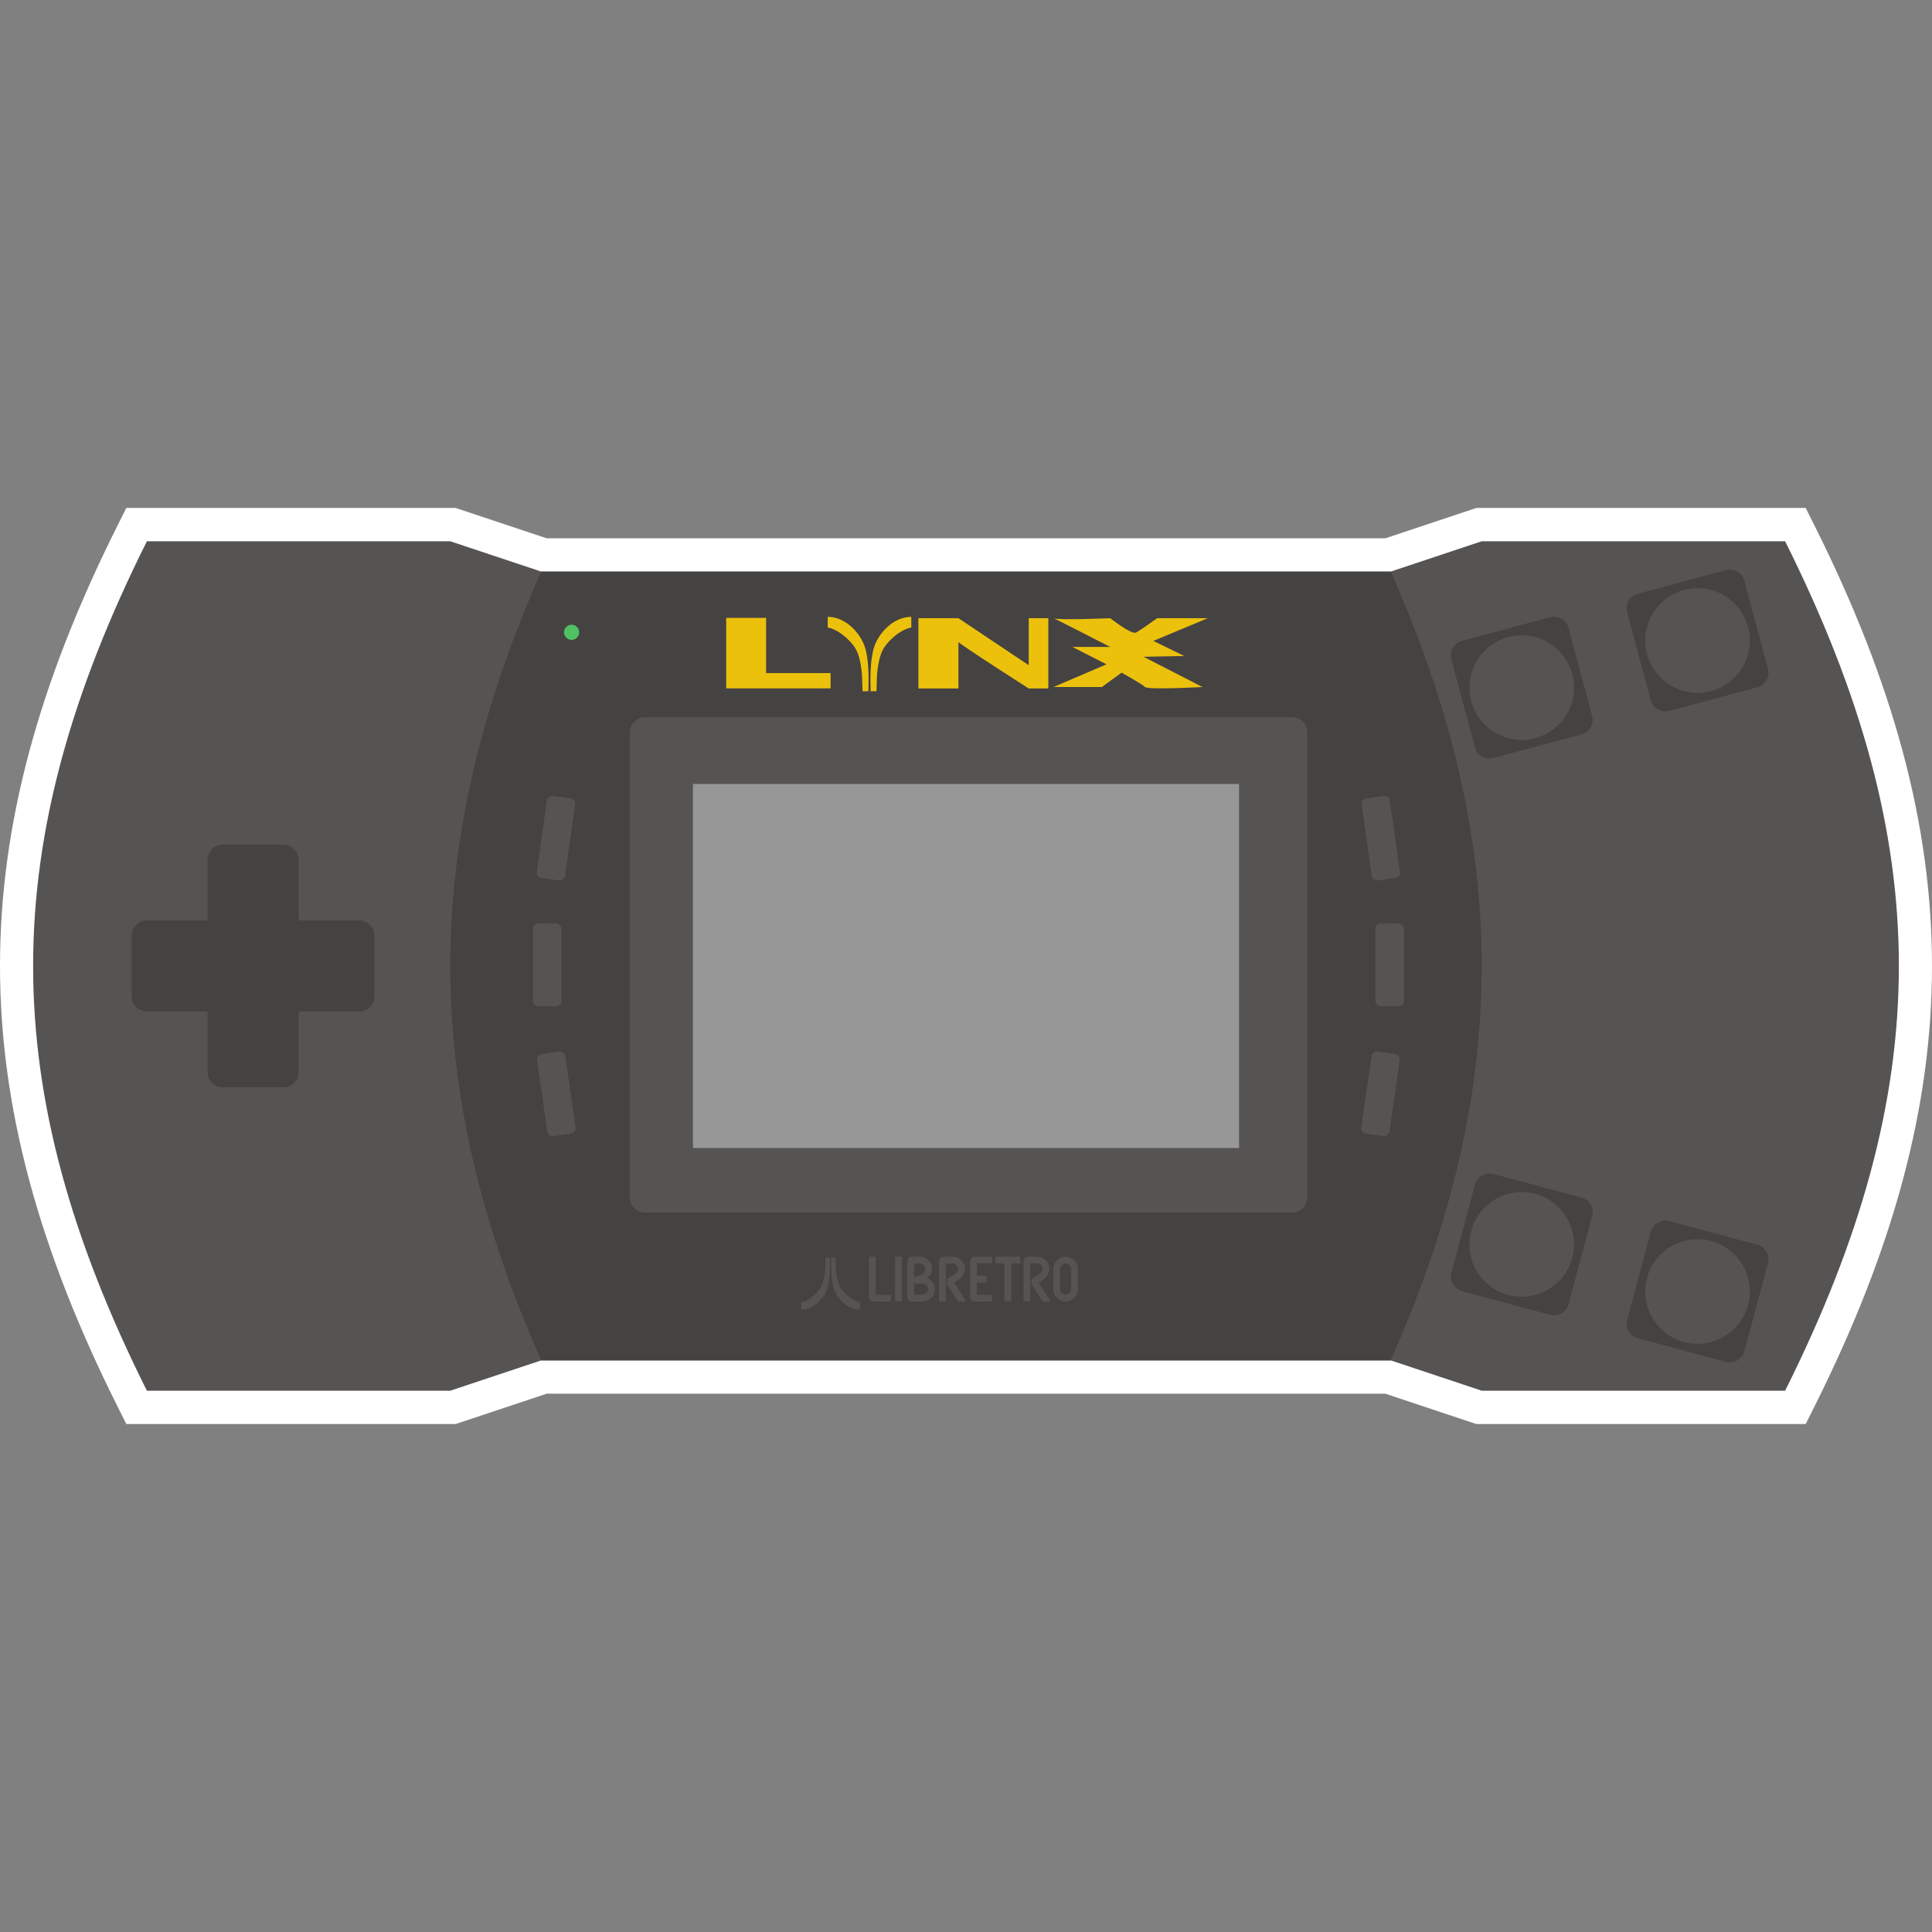 <?xml version="1.0" encoding="UTF-8" standalone="no"?>
<!-- Created with Inkscape (http://www.inkscape.org/) -->

<svg
   xmlns:dc="http://purl.org/dc/elements/1.1/"
   xmlns:cc="http://creativecommons.org/ns#"
   xmlns:rdf="http://www.w3.org/1999/02/22-rdf-syntax-ns#"
   xmlns:svg="http://www.w3.org/2000/svg"
   xmlns="http://www.w3.org/2000/svg"
   xmlns:sodipodi="http://sodipodi.sourceforge.net/DTD/sodipodi-0.dtd"
   xmlns:inkscape="http://www.inkscape.org/namespaces/inkscape"
   id="svg3958"
   version="1.1"
   inkscape:version="0.48.5 r10040"
   width="256"
   height="256"
   xml:space="preserve"
   sodipodi:docname="Atari - Lynx.svg"
   inkscape:export-filename="/Users/margetts/Desktop/BAXY RetroActive/png_marked/Atari - Lynx.png"
   inkscape:export-xdpi="90.099998"
   inkscape:export-ydpi="90.099998"><rect width="100%" height="100%" fill="#808080" stroke="none"/><defs
     id="defs3962"><clipPath
       clipPathUnits="userSpaceOnUse"
       id="clipPath3972"><path
         d="M 0,128 128,128 128,0 0,0 0,128 z"
         id="path3974"
         inkscape:connector-curvature="0" /></clipPath></defs><sodipodi:namedview
     pagecolor="#ffffff"
     bordercolor="#666666"
     borderopacity="1"
     objecttolerance="10"
     gridtolerance="10"
     guidetolerance="10"
     inkscape:pageopacity="0"
     inkscape:pageshadow="2"
     inkscape:window-width="1676"
     inkscape:window-height="1005"
     id="namedview3960"
     showgrid="false"
     inkscape:zoom="5.14375"
     inkscape:cx="55.601458"
     inkscape:cy="80"
     inkscape:window-x="4"
     inkscape:window-y="1"
     inkscape:window-maximized="1"
     inkscape:current-layer="g3966" /><g
     id="g3966"
     inkscape:groupmode="layer"
     inkscape:label="Atari - Lynx"
     transform="matrix(1.25,0,0,-1.25,0,256)"><g
       id="g3968"
       transform="matrix(1.6,0,0,1.6,0,-0.065)"><g
         id="g3970"
         clip-path="url(#clipPath3972)"><g
           id="g3976"
           transform="translate(119.632,94.387)"><path
             d="m 0,0 -1.364,0 -20.099,0 -0.359,0 -0.339,-0.113 -5.69,-1.897 -55.562,0 -5.69,1.897 -0.34,0.113 -0.358,0 -20.099,0 -1.364,0 -0.61,-1.22 c -10.344,-20.688 -10.344,-37.564 0,-58.252 l 0.61,-1.22 1.364,0 20.099,0 0.359,0 0.339,0.113 5.69,1.897 55.562,0 5.69,-1.897 0.339,-0.113 0.359,0 20.099,0 1.364,0 0.61,1.22 c 10.344,20.688 10.344,37.564 0,58.252 L 0,0 z"
             style="fill:#ffffff;fill-opacity:1;fill-rule:nonzero;stroke:none"
             id="path3978"
             inkscape:connector-curvature="0" /></g><g
           id="g3980"
           transform="translate(9.732,92.18)"><path
             d="m 0,0 20.099,0 6.03,-2.01 56.278,0 6.029,2.01 20.1,0 c 10.049,-20.099 10.049,-36.179 0,-56.278 l -20.1,0 -6.029,2.01 -56.278,0 -6.03,-2.01 -20.099,0 C -10.05,-36.179 -10.05,-20.099 0,0"
             style="fill:#565353;fill-opacity:1;fill-rule:nonzero;stroke:none"
             id="path3982"
             inkscape:connector-curvature="0" /></g><g
           id="g3984"
           transform="translate(35.861,90.17)"><path
             d="m 0,0 56.278,0 c 8.039,-18.089 8.039,-34.169 0,-52.258 L 0,-52.258 C -8.04,-34.169 -8.036,-18.089 0,0"
             style="fill:#454242;fill-opacity:1;fill-rule:nonzero;stroke:none"
             id="path3986"
             inkscape:connector-curvature="0" /></g><g
           id="g3988"
           transform="translate(85.614,47.707)"><path
             d="m 0,0 -42.882,0 c -0.553,0 -1,0.448 -1,1 l 0,30.817 c 0,0.552 0.447,1 1,1 l 42.882,0 c 0.552,0 1,-0.448 1,-1 L 1,1 C 1,0.448 0.552,0 0,0"
             style="fill:#565353;fill-opacity:1;fill-rule:nonzero;stroke:none"
             id="path3990"
             inkscape:connector-curvature="0" /></g><path
           d="m 45.911,76.1 36.179,0 0,-24.119 -36.179,0 0,24.119 z"
           style="fill:#989797;fill-opacity:1;fill-rule:nonzero;stroke:none"
           id="path3992"
           inkscape:connector-curvature="0" /><g
           id="g3994"
           transform="translate(23.802,67.056)"><path
             d="m 0,0 -4.02,0 0,4.02 c 0,0.555 -0.45,1.005 -1.005,1.005 l -4.02,0 c -0.555,0 -1.005,-0.45 -1.005,-1.005 l 0,-4.02 -4.019,0 c -0.555,0 -1.005,-0.45 -1.005,-1.005 l 0,-4.02 c 0,-0.555 0.45,-1.005 1.005,-1.005 l 4.019,0 0,-4.02 c 0,-0.555 0.45,-1.005 1.005,-1.005 l 4.02,0 c 0.555,0 1.005,0.45 1.005,1.005 l 0,4.02 4.02,0 c 0.555,0 1.005,0.45 1.005,1.005 l 0,4.02 C 1.005,-0.45 0.555,0 0,0"
             style="fill:#454242;fill-opacity:1;fill-rule:nonzero;stroke:none"
             id="path3996"
             inkscape:connector-curvature="0" /></g><g
           id="g3998"
           transform="translate(38.373,86.15)"><path
             d="m 0,0 c 0,-0.278 -0.225,-0.502 -0.502,-0.502 -0.278,0 -0.503,0.224 -0.503,0.502 0,0.278 0.225,0.502 0.503,0.502 C -0.225,0.502 0,0.278 0,0"
             style="fill:#51c063;fill-opacity:1;fill-rule:nonzero;stroke:none"
             id="path4000"
             inkscape:connector-curvature="0" /></g><g
           id="g4002"
           transform="translate(98.948,50.26)"><path
             d="M 0,0 5.824,-1.561 C 6.36,-1.704 6.679,-2.255 6.535,-2.791 L 4.974,-8.616 C 4.831,-9.152 4.28,-9.47 3.743,-9.326 l -5.824,1.56 c -0.536,0.144 -0.854,0.695 -0.71,1.231 l 1.56,5.824 C -1.087,-0.175 -0.536,0.144 0,0"
             style="fill:#454242;fill-opacity:1;fill-rule:nonzero;stroke:none"
             id="path4004"
             inkscape:connector-curvature="0" /></g><g
           id="g4006"
           transform="translate(110.597,47.139)"><path
             d="M 0,0 5.824,-1.561 C 6.36,-1.704 6.679,-2.255 6.535,-2.791 L 4.974,-8.616 C 4.831,-9.152 4.28,-9.47 3.743,-9.326 l -5.824,1.56 c -0.536,0.144 -0.854,0.695 -0.71,1.231 l 1.56,5.824 C -1.087,-0.175 -0.536,0.144 0,0"
             style="fill:#454242;fill-opacity:1;fill-rule:nonzero;stroke:none"
             id="path4008"
             inkscape:connector-curvature="0" /></g><g
           id="g4010"
           transform="translate(96.866,85.587)"><path
             d="M 0,0 5.824,1.561 C 6.36,1.704 6.911,1.386 7.055,0.85 L 8.616,-4.974 C 8.759,-5.51 8.441,-6.061 7.905,-6.205 L 2.081,-7.766 C 1.545,-7.909 0.994,-7.591 0.85,-7.055 l -1.561,5.824 C -0.854,-0.695 -0.536,-0.144 0,0"
             style="fill:#454242;fill-opacity:1;fill-rule:nonzero;stroke:none"
             id="path4012"
             inkscape:connector-curvature="0" /></g><g
           id="g4014"
           transform="translate(108.514,88.708)"><path
             d="M 0,0 5.824,1.561 C 6.36,1.704 6.911,1.386 7.055,0.85 L 8.616,-4.974 C 8.759,-5.51 8.441,-6.061 7.905,-6.205 L 2.081,-7.766 C 1.545,-7.909 0.994,-7.591 0.85,-7.055 l -1.561,5.824 C -0.854,-0.695 -0.536,-0.144 0,0"
             style="fill:#454242;fill-opacity:1;fill-rule:nonzero;stroke:none"
             id="path4016"
             inkscape:connector-curvature="0" /></g><g
           id="g4018"
           transform="translate(36.232,74.994)"><path
             d="M 0,0 C 0.03,0.201 0.213,0.341 0.415,0.313 L 1.561,0.148 C 1.762,0.12 1.9,-0.064 1.87,-0.263 L 1.206,-4.97 C 1.178,-5.172 0.995,-5.309 0.793,-5.279 l -1.146,0.161 c -0.203,0.028 -0.341,0.211 -0.311,0.413 L 0,0 z"
             style="fill:#565353;fill-opacity:1;fill-rule:nonzero;stroke:none"
             id="path4020"
             inkscape:connector-curvature="0" /></g><g
           id="g4022"
           transform="translate(35.305,61.736)"><path
             d="m 0,0 0,4.755 c 0,0.203 0.16,0.369 0.365,0.369 l 1.158,0 c 0.202,0 0.365,-0.166 0.365,-0.369 L 1.888,0 c 0,-0.201 -0.163,-0.365 -0.365,-0.365 l -1.158,0 C 0.16,-0.365 0,-0.201 0,0"
             style="fill:#565353;fill-opacity:1;fill-rule:nonzero;stroke:none"
             id="path4024"
             inkscape:connector-curvature="0" /></g><g
           id="g4026"
           transform="translate(37.819,52.94)"><path
             d="m 0,0 -1.146,-0.165 c -0.2,-0.028 -0.381,0.113 -0.411,0.311 l -0.68,4.707 c -0.028,0.199 0.112,0.381 0.311,0.41 l 1.146,0.168 c 0.2,0.028 0.385,-0.112 0.415,-0.313 L 0.313,0.417 C 0.339,0.213 0.199,0.03 0,0"
             style="fill:#565353;fill-opacity:1;fill-rule:nonzero;stroke:none"
             id="path4028"
             inkscape:connector-curvature="0" /></g><g
           id="g4030"
           transform="translate(90.524,75.142)"><path
             d="M 0,0 1.146,0.165 C 1.348,0.193 1.531,0.052 1.559,-0.148 L 2.227,-4.853 C 2.253,-5.054 2.111,-5.237 1.914,-5.265 L 0.768,-5.427 c -0.2,-0.03 -0.381,0.11 -0.411,0.309 l -0.666,4.707 C -0.339,-0.211 -0.199,-0.026 0,0"
             style="fill:#565353;fill-opacity:1;fill-rule:nonzero;stroke:none"
             id="path4032"
             inkscape:connector-curvature="0" /></g><g
           id="g4034"
           transform="translate(92.059,53.085)"><path
             d="m 0,0 c -0.03,-0.199 -0.215,-0.339 -0.417,-0.311 l -1.142,0.165 c -0.203,0.032 -0.339,0.214 -0.311,0.417 l 0.676,4.701 c 0.032,0.204 0.215,0.341 0.414,0.313 L 0.367,5.118 C 0.564,5.088 0.706,4.906 0.676,4.707 L 0,0 z"
             style="fill:#565353;fill-opacity:1;fill-rule:nonzero;stroke:none"
             id="path4036"
             inkscape:connector-curvature="0" /></g><g
           id="g4038"
           transform="translate(93.016,61.736)"><path
             d="m 0,0 c 0,-0.201 -0.161,-0.365 -0.367,-0.365 l -1.158,0 c -0.202,0 -0.365,0.164 -0.365,0.365 l 0,4.755 c 0,0.203 0.163,0.369 0.365,0.369 l 1.158,0 C -0.161,5.124 0,4.958 0,4.755 L 0,0 z"
             style="fill:#565353;fill-opacity:1;fill-rule:nonzero;stroke:none"
             id="path4040"
             inkscape:connector-curvature="0" /></g><g
           id="g4042"
           transform="translate(100.819,79.02)"><path
             d="m 0,0 c -1.912,0 -3.464,1.552 -3.464,3.464 0,1.913 1.552,3.465 3.464,3.465 1.912,0 3.464,-1.552 3.464,-3.465 C 3.464,1.552 1.912,0 0,0"
             style="fill:#565353;fill-opacity:1;fill-rule:nonzero;stroke:none"
             id="path4044"
             inkscape:connector-curvature="0" /></g><g
           id="g4046"
           transform="translate(100.819,42.133)"><path
             d="m 0,0 c -1.912,0 -3.464,1.552 -3.464,3.464 0,1.913 1.552,3.465 3.464,3.465 1.912,0 3.464,-1.552 3.464,-3.465 C 3.464,1.552 1.912,0 0,0"
             style="fill:#565353;fill-opacity:1;fill-rule:nonzero;stroke:none"
             id="path4048"
             inkscape:connector-curvature="0" /></g><g
           id="g4050"
           transform="translate(112.467,39.011)"><path
             d="m 0,0 c -1.912,0 -3.464,1.552 -3.464,3.464 0,1.913 1.552,3.465 3.464,3.465 1.912,0 3.464,-1.552 3.464,-3.465 C 3.464,1.552 1.912,0 0,0"
             style="fill:#565353;fill-opacity:1;fill-rule:nonzero;stroke:none"
             id="path4052"
             inkscape:connector-curvature="0" /></g><g
           id="g4054"
           transform="translate(112.467,82.141)"><path
             d="m 0,0 c -1.912,0 -3.464,1.552 -3.464,3.464 0,1.913 1.552,3.465 3.464,3.465 1.912,0 3.464,-1.552 3.464,-3.465 C 3.464,1.552 1.912,0 0,0"
             style="fill:#565353;fill-opacity:1;fill-rule:nonzero;stroke:none"
             id="path4056"
             inkscape:connector-curvature="0" /></g><g
           id="g4058"
           transform="translate(54.975,44.729)"><path
             d="m 0,0 c 0.011,-0.32 0.014,-0.64 -0.001,-0.96 -0.015,-0.309 -0.041,-0.616 -0.111,-0.918 -0.071,-0.307 -0.213,-0.58 -0.405,-0.828 -0.171,-0.219 -0.373,-0.403 -0.615,-0.541 -0.223,-0.128 -0.461,-0.204 -0.72,-0.211 -0.011,0 -0.023,0 -0.037,0 -10e-4,0.01 -0.002,0.019 -0.002,0.028 0,0.149 0.001,0.298 0,0.447 0,0.021 0.004,0.03 0.028,0.031 0.081,0.006 0.156,0.034 0.23,0.067 0.286,0.127 0.532,0.312 0.748,0.536 0.138,0.143 0.262,0.298 0.345,0.48 0.072,0.156 0.119,0.321 0.155,0.489 0.049,0.229 0.081,0.461 0.092,0.694 0.011,0.229 0.015,0.457 0.022,0.686 L 0,0 z"
             style="fill:#565353;fill-opacity:1;fill-rule:nonzero;stroke:none"
             id="path4060"
             inkscape:connector-curvature="0" /></g><g
           id="g4062"
           transform="translate(55.081,44.729)"><path
             d="m 0,0 c -0.011,-0.32 -0.014,-0.64 0.001,-0.96 0.015,-0.309 0.041,-0.616 0.111,-0.918 0.072,-0.307 0.213,-0.58 0.405,-0.828 0.171,-0.219 0.373,-0.403 0.615,-0.541 0.223,-0.128 0.461,-0.204 0.72,-0.211 0.011,0 0.023,0 0.037,0 10e-4,0.01 0.002,0.019 0.002,0.028 0,0.149 -0.001,0.298 0,0.447 0,0.021 -0.004,0.03 -0.028,0.031 -0.081,0.006 -0.156,0.034 -0.23,0.067 C 1.347,-2.758 1.102,-2.573 0.885,-2.349 0.747,-2.206 0.623,-2.051 0.54,-1.869 0.468,-1.713 0.421,-1.548 0.385,-1.38 0.336,-1.151 0.304,-0.919 0.293,-0.686 0.282,-0.457 0.278,-0.229 0.271,0 L 0,0 z"
             style="fill:#565353;fill-opacity:1;fill-rule:nonzero;stroke:none"
             id="path4064"
             inkscape:connector-curvature="0" /></g><g
           id="g4066"
           transform="translate(59.022,41.811)"><path
             d="m 0,0 -1.152,0 c -0.08,0 -0.15,0.03 -0.209,0.089 -0.06,0.06 -0.089,0.13 -0.089,0.209 l 0,2.675 0.446,0 0,-2.527 L 0,0.446 0,0 z"
             style="fill:#565353;fill-opacity:1;fill-rule:nonzero;stroke:none"
             id="path4068"
             inkscape:connector-curvature="0" /></g><path
           d="m 59.747,41.811 -0.446,0 0,2.973 0.446,0 0,-2.973 z"
           style="fill:#565353;fill-opacity:1;fill-rule:nonzero;stroke:none"
           id="path4070"
           inkscape:connector-curvature="0" /><g
           id="g4072"
           transform="translate(61.494,42.627)"><path
             d="m 0,0 c 0,0.097 -0.038,0.184 -0.113,0.259 -0.076,0.076 -0.162,0.113 -0.259,0.113 l -0.558,0 0,-0.742 0.558,0 c 0.097,0 0.183,0.038 0.259,0.113 C -0.038,-0.181 0,-0.096 0,0 m -0.187,1.339 c 0,0.096 -0.038,0.182 -0.114,0.257 -0.077,0.077 -0.162,0.116 -0.257,0.116 l -0.372,0 0,-0.893 c 0.495,0.077 0.743,0.25 0.743,0.52 M 0.446,0 c 0,-0.215 -0.082,-0.405 -0.248,-0.571 -0.164,-0.164 -0.354,-0.246 -0.57,-0.246 l -0.706,0 c -0.08,0 -0.15,0.03 -0.209,0.09 -0.06,0.059 -0.089,0.129 -0.089,0.209 l 0,2.378 c 0,0.078 0.029,0.147 0.089,0.207 0.059,0.059 0.129,0.089 0.209,0.089 l 0.52,0 c 0.21,0 0.398,-0.078 0.567,-0.233 C 0.176,1.769 0.259,1.587 0.259,1.376 0.259,1.111 0.149,0.9 -0.072,0.745 0.078,0.687 0.202,0.588 0.301,0.449 0.398,0.312 0.446,0.163 0.446,0"
             style="fill:#565353;fill-opacity:1;fill-rule:nonzero;stroke:none"
             id="path4074"
             inkscape:connector-curvature="0" /></g><g
           id="g4076"
           transform="translate(64.003,41.811)"><path
             d="m 0,0 -0.521,0 -0.614,0.963 c -0.087,0.136 -0.13,0.24 -0.13,0.311 0,0.135 0.042,0.236 0.126,0.303 0.006,0.004 0.104,0.059 0.294,0.163 0.216,0.121 0.324,0.259 0.324,0.416 0,0.095 -0.038,0.18 -0.115,0.257 -0.077,0.077 -0.163,0.116 -0.257,0.116 l -0.446,0 0,-2.529 -0.447,0 0,2.677 c 0,0.078 0.03,0.147 0.089,0.207 0.06,0.059 0.13,0.089 0.209,0.089 l 0.595,0 c 0.209,0 0.398,-0.078 0.566,-0.233 0.167,-0.154 0.251,-0.336 0.251,-0.547 0,-0.209 -0.071,-0.398 -0.211,-0.566 C -0.43,1.458 -0.602,1.344 -0.804,1.283 L 0,0 z"
             style="fill:#565353;fill-opacity:1;fill-rule:nonzero;stroke:none"
             id="path4078"
             inkscape:connector-curvature="0" /></g><g
           id="g4080"
           transform="translate(65.73,41.811)"><path
             d="m 0,0 -1.152,0 c -0.08,0 -0.15,0.03 -0.209,0.089 -0.06,0.06 -0.089,0.13 -0.089,0.209 l 0,2.379 c 0,0.078 0.029,0.147 0.089,0.207 0.059,0.059 0.129,0.089 0.209,0.089 l 1.152,0 0,-0.444 -1.004,0 0,-0.819 0.632,0 0,-0.447 -0.632,0 0,-0.817 L 0,0.446 0,0 z"
             style="fill:#565353;fill-opacity:1;fill-rule:nonzero;stroke:none"
             id="path4082"
             inkscape:connector-curvature="0" /></g><g
           id="g4084"
           transform="translate(67.588,44.339)"><path
             d="m 0,0 -0.595,0 0,-2.529 -0.446,0 0,2.529 -0.595,0 0,0.444 L 0,0.444 0,0 z"
             style="fill:#565353;fill-opacity:1;fill-rule:nonzero;stroke:none"
             id="path4086"
             inkscape:connector-curvature="0" /></g><g
           id="g4088"
           transform="translate(69.596,41.811)"><path
             d="m 0,0 -0.521,0 -0.614,0.963 c -0.087,0.136 -0.13,0.24 -0.13,0.311 0,0.135 0.042,0.236 0.126,0.303 0.006,0.004 0.104,0.059 0.294,0.163 0.216,0.121 0.324,0.259 0.324,0.416 0,0.095 -0.038,0.18 -0.115,0.257 -0.077,0.077 -0.163,0.116 -0.257,0.116 l -0.446,0 0,-2.529 -0.447,0 0,2.677 c 0,0.078 0.03,0.147 0.089,0.207 0.06,0.059 0.13,0.089 0.209,0.089 l 0.595,0 c 0.209,0 0.398,-0.078 0.566,-0.233 0.167,-0.154 0.251,-0.336 0.251,-0.547 0,-0.209 -0.071,-0.398 -0.211,-0.566 C -0.43,1.458 -0.602,1.344 -0.804,1.283 L 0,0 z"
             style="fill:#565353;fill-opacity:1;fill-rule:nonzero;stroke:none"
             id="path4090"
             inkscape:connector-curvature="0" /></g><g
           id="g4092"
           transform="translate(70.97,42.627)"><path
             d="M 0,0 0,1.339 C 0,1.435 -0.038,1.521 -0.113,1.596 -0.19,1.673 -0.277,1.712 -0.372,1.712 -0.468,1.712 -0.555,1.673 -0.632,1.596 -0.707,1.521 -0.745,1.435 -0.745,1.339 l 0,-1.339 c 0,-0.096 0.038,-0.181 0.113,-0.257 0.076,-0.075 0.162,-0.113 0.26,-0.113 0.097,0 0.183,0.038 0.259,0.113 C -0.038,-0.181 0,-0.096 0,0 m 0.446,0 c 0,-0.215 -0.082,-0.405 -0.248,-0.571 -0.164,-0.164 -0.354,-0.246 -0.57,-0.246 -0.214,0 -0.404,0.082 -0.571,0.246 -0.164,0.167 -0.246,0.358 -0.246,0.571 l 0,1.339 c 0,0.215 0.082,0.405 0.246,0.569 0.165,0.165 0.356,0.248 0.571,0.248 0.216,0 0.406,-0.083 0.57,-0.248 C 0.364,1.744 0.446,1.554 0.446,1.339 L 0.446,0 z"
             style="fill:#565353;fill-opacity:1;fill-rule:nonzero;stroke:none"
             id="path4094"
             inkscape:connector-curvature="0" /></g><g
           id="g4096"
           transform="translate(57.682,82.244)"><path
             d="M 0,0 C -0.016,0.456 -0.02,0.912 0.001,1.368 0.022,1.808 0.06,2.246 0.16,2.677 0.261,3.114 0.463,3.503 0.737,3.856 0.98,4.168 1.268,4.43 1.613,4.627 c 0.317,0.182 0.657,0.291 1.026,0.3 0.016,0.001 0.033,0 0.053,0 10e-4,-0.014 0.002,-0.026 0.002,-0.039 0,-0.212 0,-0.425 10e-4,-0.638 C 2.695,4.22 2.689,4.209 2.656,4.207 2.54,4.199 2.432,4.158 2.328,4.112 1.919,3.931 1.57,3.667 1.261,3.347 1.065,3.143 0.888,2.924 0.769,2.664 0.666,2.441 0.599,2.206 0.548,1.967 0.479,1.64 0.433,1.31 0.417,0.977 0.402,0.652 0.396,0.326 0.387,0 L 0,0 z"
             style="fill:#ecc10c;fill-opacity:1;fill-rule:nonzero;stroke:none"
             id="path4098"
             inkscape:connector-curvature="0" /></g><g
           id="g4100"
           transform="translate(57.532,82.244)"><path
             d="M 0,0 C 0.016,0.456 0.02,0.912 -0.001,1.368 -0.022,1.808 -0.06,2.246 -0.16,2.677 -0.262,3.114 -0.463,3.503 -0.737,3.856 -0.98,4.168 -1.268,4.43 -1.613,4.627 c -0.318,0.182 -0.657,0.291 -1.026,0.3 -0.016,0.001 -0.033,0 -0.053,0 -10e-4,-0.014 -0.002,-0.026 -0.002,-0.039 -10e-4,-0.212 0,-0.425 -10e-4,-0.638 0,-0.03 0.006,-0.041 0.039,-0.043 C -2.54,4.199 -2.432,4.158 -2.328,4.112 -1.919,3.931 -1.57,3.667 -1.261,3.347 -1.065,3.143 -0.888,2.924 -0.769,2.664 -0.666,2.441 -0.599,2.206 -0.548,1.967 -0.479,1.64 -0.433,1.31 -0.417,0.977 -0.402,0.652 -0.396,0.326 -0.387,0 L 0,0 z"
             style="fill:#ecc10c;fill-opacity:1;fill-rule:nonzero;stroke:none"
             id="path4102"
             inkscape:connector-curvature="0" /></g><g
           id="g4104"
           transform="translate(68.155,87.083)"><path
             d="M 0,0 0,-3.113 -4.656,0 l -2.653,0 0,-4.656 2.653,0 0,3.086 C -4.656,-1.678 0,-4.656 0,-4.656 l 1.299,0 L 1.299,0 0,0 z"
             style="fill:#ecc10c;fill-opacity:1;fill-rule:nonzero;stroke:none"
             id="path4106"
             inkscape:connector-curvature="0" /></g><g
           id="g4108"
           transform="translate(69.798,82.524)"><path
             d="m 0,0 3.507,1.503 -2.255,1.152 2.505,0 c 0,0 -4.008,2.054 -3.757,1.904 0.25,-0.15 3.757,0 3.757,0 0,0 1.403,-1.102 1.704,-0.952 0.3,0.15 1.403,0.952 1.403,0.952 l 3.356,0 L 6.613,3.056 8.667,2.054 5.962,2.004 9.869,0 c 0,0 -3.607,-0.2 -3.807,0 -0.2,0.2 -1.553,0.952 -1.553,0.952 L 3.206,0 0,0 z"
             style="fill:#ecc10c;fill-opacity:1;fill-rule:nonzero;stroke:none"
             id="path4110"
             inkscape:connector-curvature="0" /></g><g
           id="g4112"
           transform="translate(50.756,83.448)"><path
             d="m 0,0 0,3.656 -2.643,0 0,-4.669 2.423,0 0.22,0 4.273,0 L 4.273,0 0,0 z"
             style="fill:#ecc10c;fill-opacity:1;fill-rule:nonzero;stroke:none"
             id="path4114"
             inkscape:connector-curvature="0" /></g></g></g></g></svg>